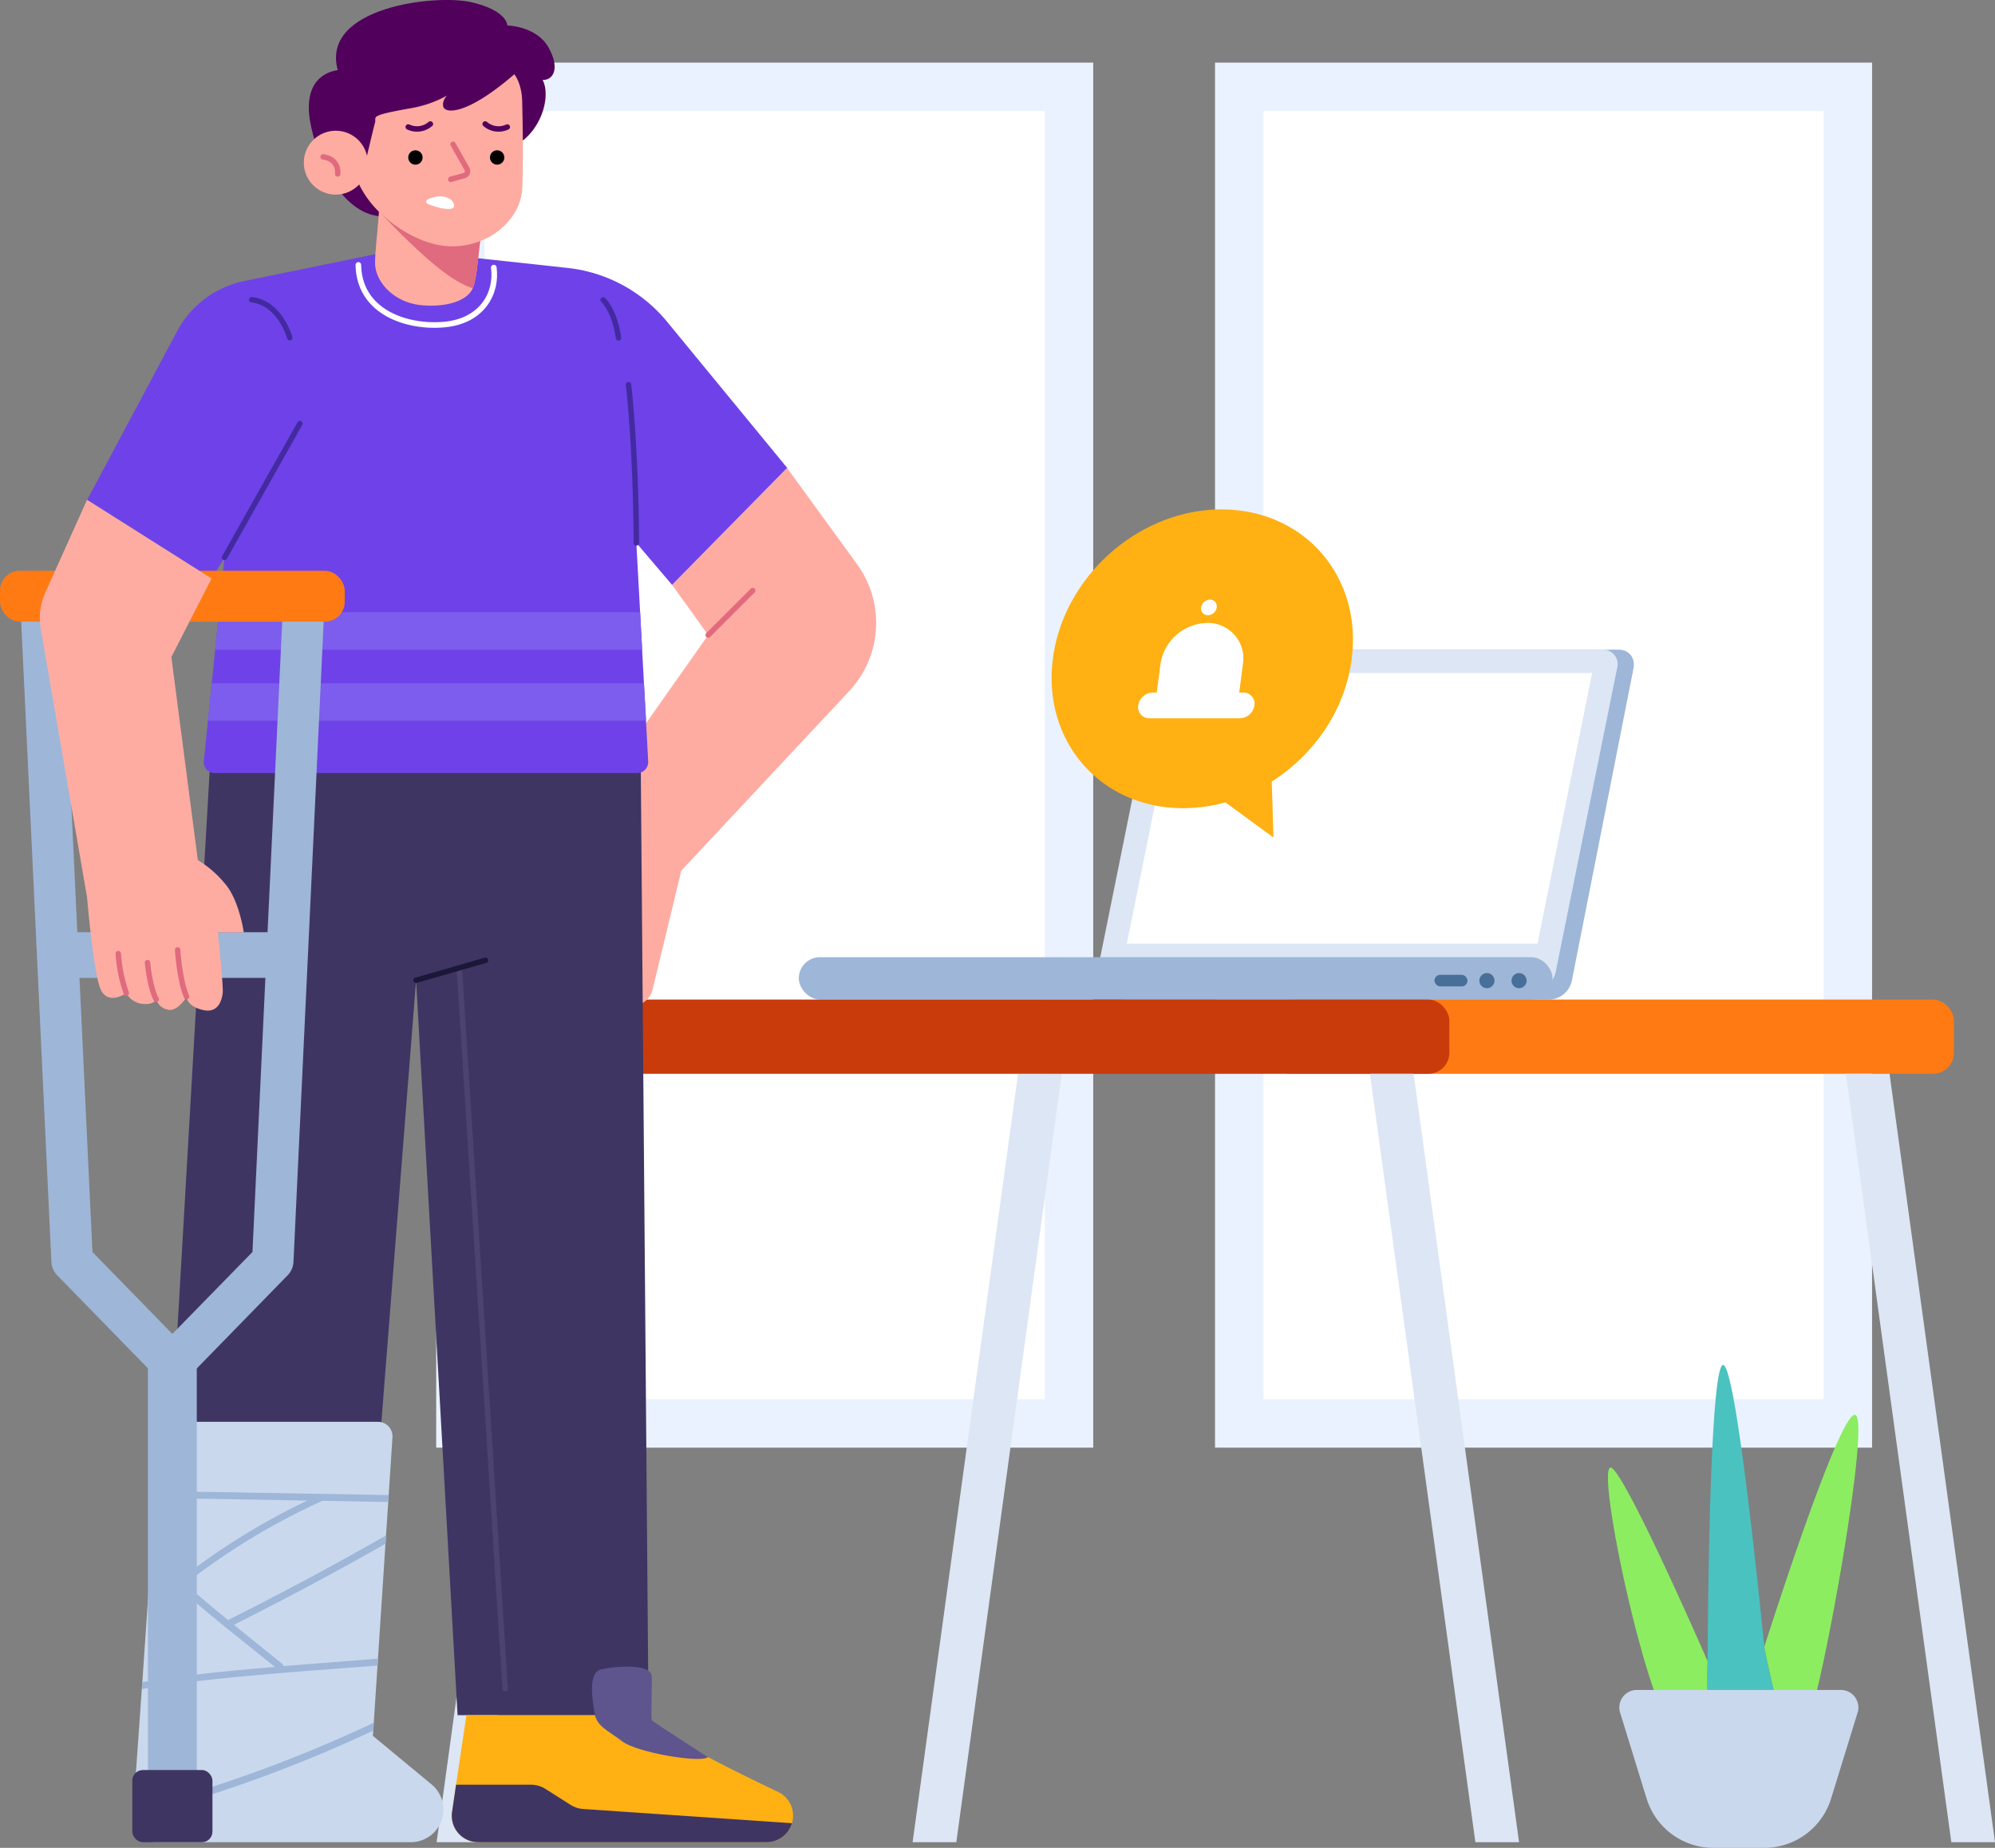 <svg xmlns="http://www.w3.org/2000/svg" viewBox="0 0 576.86 534.36"><rect x="0" y="0" width="576.86" height="534.36" fill="#808080" stroke="none"/><defs><style>.cls-1{fill:#eaf2ff;}.cls-2{fill:#fff;}.cls-3{fill:#8ced60;}.cls-4{fill:#9eb6d8;}.cls-5{fill:#dce6f4;}.cls-6{fill:#486f98;}.cls-7{fill:#ff7a13;}.cls-8{fill:#c93b0b;}.cls-9{fill:#feaca2;}.cls-10{fill:#3f3563;}.cls-11,.cls-12,.cls-17,.cls-18,.cls-19,.cls-20{fill:none;stroke-linecap:round;stroke-linejoin:round;}.cls-11{stroke:#9a93ba;opacity:0.15;}.cls-11,.cls-12,.cls-17,.cls-18,.cls-19{stroke-width:1.57px;}.cls-12{stroke:#1b1738;}.cls-13{fill:#6e42e8;}.cls-14{fill:#7c5ded;}.cls-15{fill:#51005b;}.cls-16{fill:#e06a7e;}.cls-17{stroke:#e06a7e;}.cls-18{stroke:#51005b;}.cls-19{stroke:#442aa0;}.cls-20{stroke:#fff;stroke-width:1.62px;}.cls-21{fill:#ffb013;}.cls-22{fill:#5e548e;}.cls-23{fill:#cad8ed;}.cls-24{fill:#4ac2c0;}</style></defs><g id="Layer_2" data-name="Layer 2"><g id="Layer_2-2" data-name="Layer 2"><rect class="cls-1" x="126.13" y="18.11" width="189.98" height="400.52"/><rect class="cls-2" x="140.13" y="32.11" width="161.97" height="372.52"/><rect class="cls-1" x="351.33" y="18.11" width="189.98" height="400.52"/><rect class="cls-2" x="365.33" y="32.11" width="161.97" height="372.52"/><path class="cls-3" d="M510,474.88c.06.61.1,1,.11,1.22A11.21,11.21,0,0,1,510,474.88Z"/><path class="cls-4" d="M346.12,187.87h122c2.92,0,4.8,2.42,4.21,5.42L454.5,283.62a6.85,6.85,0,0,1-6.35,5.43H326.2c-2.92,0-4.81-2.43-4.22-5.43l17.79-90.33A6.83,6.83,0,0,1,346.12,187.87Z"/><path class="cls-5" d="M341.4,187.87h122a4.19,4.19,0,0,1,4.21,5.28l-17.79,88a6.8,6.8,0,0,1-6.35,5.28H321.48a4.19,4.19,0,0,1-4.21-5.28l17.79-88A6.78,6.78,0,0,1,341.4,187.87Z"/><path class="cls-2" d="M460.38,194.62l-15.81,78.26H325.82l15.83-78.25H460.38Z"/><rect class="cls-4" x="230.97" y="276.8" width="217.95" height="12.24" rx="6.12"/><circle class="cls-6" cx="439.24" cy="283.58" r="2.19"/><circle class="cls-6" cx="429.95" cy="283.58" r="2.19"/><rect class="cls-6" x="414.78" y="281.9" width="9.55" height="3.35" rx="1.68"/><polygon class="cls-5" points="263.88 532.73 276.52 532.73 307 310.52 294.37 310.52 263.88 532.73"/><polygon class="cls-5" points="126.25 532.73 138.89 532.73 169.37 310.52 156.74 310.52 126.25 532.73"/><rect class="cls-7" x="366.88" y="289.05" width="198.11" height="21.47" rx="6.1"/><rect class="cls-8" x="132.12" y="289.05" width="286.97" height="21.47" rx="6.1"/><polygon class="cls-5" points="439.24 532.73 426.61 532.73 401.44 349.31 396.12 310.52 408.75 310.52 414.07 349.31 439.24 532.73"/><polygon class="cls-5" points="576.86 532.73 564.23 532.73 539.07 349.31 533.75 310.52 546.37 310.52 551.7 349.31 576.86 532.73"/><path class="cls-9" d="M194.33,169.13l10.45,14.51-28.16,39.94v61.17a6.12,6.12,0,0,0,6.12,6.12h0a6.14,6.14,0,0,0,5.95-4.68L197,251.77l48.55-51.91a28.86,28.86,0,0,0,2.27-36.7l-20.24-27.84Z"/><path class="cls-10" d="M60.69,221.82,45.18,490.49A4.68,4.68,0,0,0,49.8,496h53.82l16.69-212.52,12,212.52h55.21l-2.28-279.71L129.18,203Z"/><line class="cls-11" x1="132.81" y1="279.88" x2="146.07" y2="488.35"/><line class="cls-12" x1="120.31" y1="283.47" x2="140.38" y2="277.7"/><path class="cls-13" d="M194.33,169.13,184,157l1.09,20,.58,10.84.53,9.71.59,10.84.64,11.82a3.18,3.18,0,0,1-3.16,3.34H62.09a3.16,3.16,0,0,1-3.15-3.49l1.19-11.67,1.1-10.84,1-9.71L63.31,177l3.28-32.29,53.53-72,44,4.77a43.27,43.27,0,0,1,28.76,15.55l34.73,42.26Z"/><polygon class="cls-14" points="186.8 208.42 60.13 208.42 61.23 197.58 186.21 197.58 186.8 208.42"/><polygon class="cls-14" points="185.68 187.87 62.21 187.87 63.31 177.03 185.1 177.03 185.68 187.87"/><path class="cls-13" d="M112.26,72.74,70.69,81.25A28.62,28.62,0,0,0,51.21,95.79l-26,48.75,36,22.78,52.06-85.1Z"/><path class="cls-15" d="M111.09,62.61c-11.47,0-18.7-14.69-21.15-26.06s2.54-15.5,7.72-16.27c-5-18.2,28.28-22.07,38.73-19.62s10.3,6.71,10.3,6.71,8.41.13,11.9,6.33,1.29,9.54-1.68,9.41c3.22,6.33-2.71,20.7-14.19,20.35"/><circle class="cls-9" cx="97.09" cy="47.04" r="9.24"/><path class="cls-9" d="M108.45,76c0,5.46,5.4,11.62,13.75,12.29,7.22.58,13-1.42,14.49-4.92a10.53,10.53,0,0,0,.53-1.65c1-4,1.15-10.38,2.38-16.46l-20-12-10.2-6.1C110.82,55.81,108.45,70.54,108.45,76Z"/><path class="cls-16" d="M110.18,61.77c12,12.49,20.08,19.51,26.51,21.59a10.53,10.53,0,0,0,.53-1.65c1-4,1.15-10.38,2.38-16.46l-20-12a66.33,66.33,0,0,0-8.82,1.16Z"/><path class="cls-9" d="M148.72,21.48S151,24.21,151,29.74c0,0,.44,17.21,0,25A14.72,14.72,0,0,1,149.11,61c-3,5.42-9.23,9.85-17.52,10.22-7.1.32-14.83-3.58-20.5-8.61a28.84,28.84,0,0,1-7.4-9.59V47.68c.16.16.64.16,1.91-.48,0,0,2.39-10.15,2.85-11.8s-2.15-1.91,10.65-4.16a32.58,32.58,0,0,0,10.15-3.61s-1.57,1.55-1.05,3.29S134.53,33.71,148.72,21.48Z"/><path class="cls-2" d="M123.61,58.91a.68.68,0,0,1,0-1.21c3.52-1.76,7.25-.81,7.68,1.58C131.69,61.49,126.12,60.06,123.61,58.91Z"/><path class="cls-9" d="M103.69,47.68V47.2S103.53,47.52,103.69,47.68Z"/><path class="cls-17" d="M97.65,50.3c.29-4.64-4.23-4.93-4.23-4.93"/><path class="cls-17" d="M131,41.73l4,7.06a1.36,1.36,0,0,1-.81,2l-3.85,1.06"/><circle cx="143.75" cy="45.54" r="2.08"/><circle cx="120.12" cy="45.54" r="2.08"/><path class="cls-18" d="M140.29,35.85a5.89,5.89,0,0,0,6.4.87"/><path class="cls-18" d="M124.44,35.85a5.88,5.88,0,0,1-6.39.87"/><rect class="cls-4" x="14.71" y="269.58" width="70.26" height="13.21"/><path class="cls-4" d="M49.84,400.35a6,6,0,0,1-4.29-1.81l-29-29.74a6,6,0,0,1-1.69-3.91l-9-190.84a6,6,0,0,1,6-6.28h76a6,6,0,0,1,6,6.28l-9,190.84a6,6,0,0,1-1.7,3.91l-29,29.74A6,6,0,0,1,49.84,400.35Zm-23.11-38.3,23.11,23.7L73,362.05l8.6-182.28H18.12Zm52.11,2.56h0Z"/><rect class="cls-7" y="165.06" width="99.68" height="14.71" rx="5.72"/><path class="cls-9" d="M25.17,144.54,13.11,171.32a18,18,0,0,0-1.33,10.46l13.39,77.67s1.67,19.74,3.61,25.8,7.74,1.94,7.74,1.94a6.05,6.05,0,0,0,4.65,3.1c3.35.38,4-1.29,4-1.29a4.36,4.36,0,0,0,3.48,3c2.84.52,5.29-3.74,5.29-3.74s0,2.67,4.65,3.79,5.54-3,5.8-4.82S63,269.64,63,269.64h7.49s-1.29-9.16-5.29-13.93a31.42,31.42,0,0,0-8-7L49.55,190l11.62-22.71Z"/><line class="cls-19" x1="64.92" y1="161.19" x2="86.72" y2="122.48"/><path class="cls-19" d="M72.78,86.67c8.32,1,11,11,11,11"/><path class="cls-19" d="M184,157c-.13-28.13-2.26-45.75-2.26-45.75"/><path class="cls-19" d="M178.84,97.71c-1.16-8.13-4.45-11-4.45-11"/><path class="cls-20" d="M103.62,76.61c.22,13.64,14.06,18.29,25,17.23s15.17-9.23,14.16-16.46"/><path class="cls-21" d="M229.32,525.08a7.65,7.65,0,0,1-7.65,7.64H138.28a7.64,7.64,0,0,1-7.56-8.75l1.15-7.87,3-20.11h49.63c8.63,6.81,31,17.7,40.49,22.19A7.63,7.63,0,0,1,229.32,525.08Z"/><path class="cls-10" d="M229,527.23a7.68,7.68,0,0,1-7.35,5.49H138.28a7.64,7.64,0,0,1-7.56-8.75l1.15-7.87h21.64a7.85,7.85,0,0,1,4.21,1.22l7.23,4.59a7.87,7.87,0,0,0,3.67,1.21Z"/><path class="cls-22" d="M204.72,508.13c-2.34,1.77-20.57-1.36-24.74-4.53s-7.39-4.38-8-7.92-2.15-12,1.8-12.93,14.5-1.82,14.66,2-.32,12.29.05,12.76S204.72,508.13,204.72,508.13Z"/><path class="cls-23" d="M128.22,523.27a9.46,9.46,0,0,1-9.46,9.46H45.25a6.87,6.87,0,0,1-6.85-7.19s0-.11,0-.16l.14-2L41,488.52l.15-2L43.51,452l.17-2.5,1.14-16.37.14-2,1.12-16.08a4.18,4.18,0,0,1,4.17-3.89h59.06a4.19,4.19,0,0,1,4.17,4.45l-1.09,16.71-.13,2-.64,9.69-.16,2.42-2.17,33.23-.13,2-1.08,16.46-.15,2.28-.1,1.58L124.77,516A9.46,9.46,0,0,1,128.22,523.27Z"/><path class="cls-4" d="M108.08,498.17l-.15,2.28A398.5,398.5,0,0,1,38.4,525.54s0-.11,0-.16l.14-2q8.36-2.17,16.62-4.71A396.33,396.33,0,0,0,108.08,498.17Z"/><path class="cls-4" d="M93.23,434l19,.34.13-2L59,431.41l-14-.25-.14,2,44,.78a195.79,195.79,0,0,0-36.9,22.88q-4.17-3.58-8.25-7.29l-.17,2.5q11.6,10.46,23.78,20.23,6.08,4.9,12.17,9.79c-10.64.88-21.27,1.87-31.83,3.4q-3.27.48-6.51,1l-.15,2c8.58-1.46,17.25-2.51,25.92-3.36,14.07-1.36,28.18-2.36,42.27-3.45l.13-2-18.43,1.45-8.92.71a.82.82,0,0,0-.34-.62q-7-5.66-14-11.32,22.23-11.16,43.86-23.45l.16-2.42q-15.25,8.73-30.82,16.87-7.26,3.79-14.59,7.47a1,1,0,0,0-.25.19q-6.3-5.15-12.48-10.44a193.89,193.89,0,0,1,39.56-24A.94.94,0,0,0,93.23,434Z"/><rect class="cls-4" x="42.77" y="394.8" width="14.13" height="125.5"/><rect class="cls-10" x="38.26" y="511.85" width="23.17" height="20.88" rx="3.05"/><path class="cls-17" d="M53.94,288.22c-2.06-4.77-2.58-13.55-2.58-13.55"/><path class="cls-17" d="M45.17,289c-1.87-3.42-2.52-10.65-2.52-10.65"/><path class="cls-17" d="M36.52,287.19a42.37,42.37,0,0,1-2.32-11.42"/><line class="cls-17" x1="204.78" y1="183.64" x2="217.65" y2="170.77"/><path class="cls-21" d="M367.73,226l.5,16.19-13.9-10.17a45.64,45.64,0,0,1-12.23,1.69c-23.86,0-40.73-19.34-37.66-43.2s24.91-43.2,48.77-43.2,40.71,19.34,37.64,43.2C389,205.25,380,218.24,367.73,226Z"/><path class="cls-2" d="M358.53,207.71H332.35a3.19,3.19,0,0,1-3.23-3.72h0a4.36,4.36,0,0,1,4.19-3.72h26.17a3.2,3.2,0,0,1,3.24,3.72h0A4.36,4.36,0,0,1,358.53,207.71Z"/><path class="cls-2" d="M357.84,204H334l1.54-11.93A14,14,0,0,1,349,180.14h0a10.26,10.26,0,0,1,10.39,11.92Z"/><ellipse class="cls-2" cx="349.56" cy="175.65" rx="2.42" ry="2.12" transform="translate(-25.57 286.64) rotate(-43.16)"/><path class="cls-24" d="M514.77,497.11l-20.31-.69a77.52,77.52,0,0,1-.7-16.06s.26-80.26,4.13-85.42c3.58-4.78,11,68.7,12.12,79.88a.13.13,0,0,0,0,.06,11.21,11.21,0,0,0,.11,1.22s0,0,0,.07,0,0,0,.06C511,481.29,513.32,490.27,514.77,497.11Z"/><path class="cls-3" d="M494.46,496.42,481.12,496c-8.39-17.55-20.33-76.81-14.75-71.25s27.39,55.64,27.39,55.64A77.52,77.52,0,0,0,494.46,496.42Z"/><path class="cls-3" d="M522.93,497.39l-8.16-.28c-1.45-6.84-3.74-15.82-4.62-20.88,0,0,21.29-67.23,26.19-67.1S527.05,487.84,522.93,497.39Z"/><path class="cls-23" d="M532.29,488.7h-59a5.06,5.06,0,0,0-4.83,6.56l7.66,24.84a20.2,20.2,0,0,0,19.31,14.26h14.73a20.2,20.2,0,0,0,19.31-14.26l7.66-24.84A5.07,5.07,0,0,0,532.29,488.7Z"/></g></g></svg>